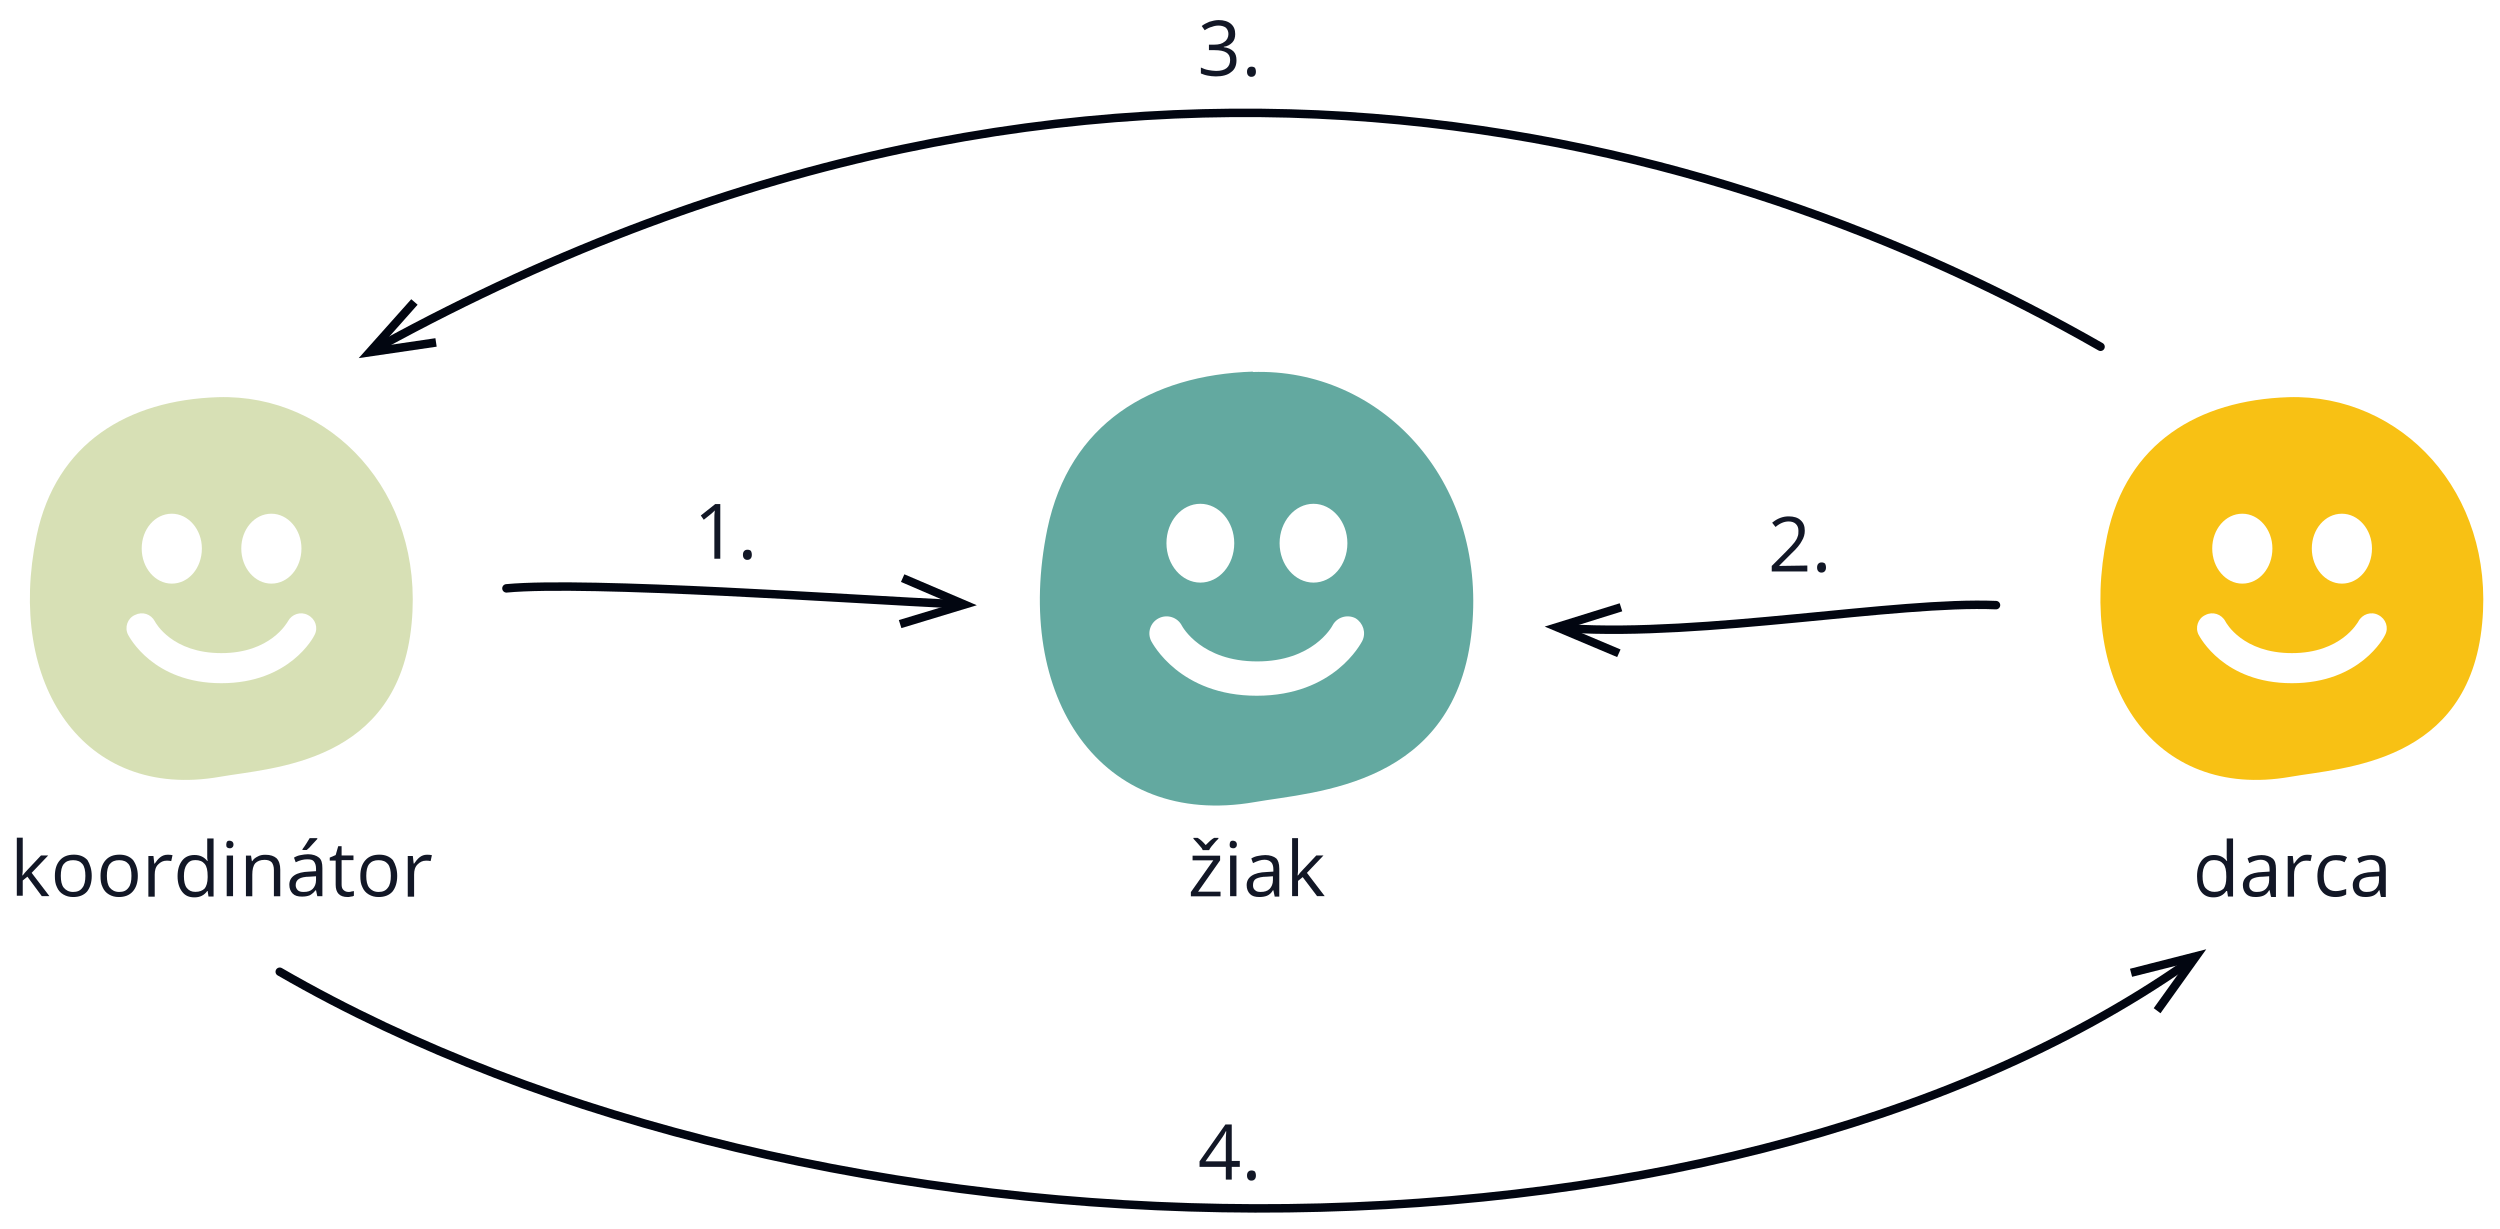 <svg xmlns:svg="http://www.w3.org/2000/svg" xmlns="http://www.w3.org/2000/svg" viewBox="0 0 737.5 362.5" height="362.5" width="737.5" xml:space="preserve" version="1.1"><style>.s0{fill:#121726;}.s1{fill:none;stroke-linecap:round;stroke-linejoin:round;stroke-width:2;stroke:#020611;}.s2{fill:#020611;}</style><defs><clipPath clipPathUnits="userSpaceOnUse"><path d="M0 290 590 290 590 0 0 0 0 290Z"/></clipPath></defs><g transform="matrix(1.25,0,0,-1.25,0,362.5)"><g clip-path="url(#clipPath16)"><g transform="translate(74.242,140.164)"><path d="m0 0c-0.2-0.5-5.9-11.4-22-11.4-16.1 0-21.7 10.9-22 11.4-0.9 1.7-0.2 3.9 1.6 4.7 1.8 0.9 3.8 0.2 4.7-1.5 0.2-0.4 4.1-7.5 15.7-7.5 11.6 0 15.5 7.2 15.7 7.5 0.9 1.7 3 2.4 4.7 1.5C0.2 3.8 0.9 1.7 0 0m-33.7 28.6c3.9 0 7.1-3.7 7.1-8.2 0-4.6-3.1-8.3-7.1-8.3-3.9 0-7.1 3.7-7.1 8.3 0 4.5 3.1 8.2 7.1 8.2m23.5 0c3.9 0 7.1-3.7 7.1-8.2 0-4.6-3.1-8.3-7.1-8.3-3.9 0-7.1 3.7-7.1 8.3 0 4.5 3.1 8.2 7.1 8.2m-12.6 27.5c-21.3-0.7-38.2-10.8-42.8-32.7-7.3-35 11.1-62.5 43.2-56.9 12.5 2.2 42.2 3.1 45.3 36.2 3 31.1-19.2 54.2-45.7 53.4" fill="#d7e0b5"/></g><g transform="translate(5.367,83.405)"><path d="m0 0c0.3 0.4 0.6 0.8 1.2 1.4l3.1 3.3 1.7 0-3.9-4.1 4.2-5.5-1.8 0-3.4 4.6-1.1-0.9 0-3.6-1.4 0 0 13.7 1.4 0 0-7.3C0 1.2 0 0.7-0.1 0L0 0Z" fill="#121726"/></g><g transform="translate(14.35,83.3)"><path d="m0 0c0-1.2 0.2-2.2 0.7-2.8 0.5-0.6 1.2-1 2.2-1 1 0 1.7 0.3 2.2 1C5.6-2.2 5.8-1.2 5.8 0 5.8 1.2 5.6 2.2 5.1 2.8 4.6 3.4 3.9 3.7 2.9 3.7 1.9 3.7 1.2 3.4 0.7 2.8 0.2 2.2 0 1.2 0 0M7.3 0C7.3-1.6 6.9-2.8 6.2-3.7 5.4-4.6 4.3-5 2.9-5c-0.9 0-1.6 0.2-2.3 0.6-0.7 0.4-1.2 1-1.5 1.7-0.4 0.8-0.5 1.6-0.5 2.7 0 1.6 0.4 2.8 1.2 3.7 0.8 0.9 1.9 1.3 3.3 1.3 1.3 0 2.4-0.4 3.2-1.3C6.9 2.7 7.3 1.5 7.3 0" fill="#121726"/></g><g transform="translate(25.223,83.3)"><path d="m0 0c0-1.2 0.2-2.2 0.7-2.8 0.5-0.6 1.2-1 2.2-1 1 0 1.7 0.3 2.2 1C5.6-2.2 5.8-1.2 5.8 0 5.8 1.2 5.6 2.2 5.1 2.8 4.6 3.4 3.9 3.7 2.9 3.7 1.9 3.7 1.2 3.4 0.7 2.8 0.2 2.2 0 1.2 0 0m7.3 0c0-1.6-0.4-2.8-1.2-3.7-0.8-0.9-1.9-1.3-3.3-1.3-0.9 0-1.6 0.2-2.3 0.6-0.7 0.4-1.2 1-1.5 1.7-0.4 0.8-0.5 1.6-0.5 2.7 0 1.6 0.4 2.8 1.2 3.7 0.8 0.9 1.9 1.3 3.3 1.3 1.3 0 2.4-0.4 3.2-1.3C6.9 2.7 7.3 1.5 7.3 0" fill="#121726"/></g><g transform="translate(39.514,88.283)"><path d="M0 0C0.4 0 0.8 0 1.2-0.1L0.9-1.5c-0.4 0.1-0.7 0.1-1.1 0.1-0.8 0-1.4-0.3-2-0.9-0.6-0.6-0.8-1.4-0.8-2.4l0-5.2-1.5 0 0 9.6 1.2 0 0.2-1.8 0.1 0c0.4 0.6 0.8 1.1 1.3 1.5C-1.2-0.2-0.6 0 0 0" fill="#121726"/></g><g transform="translate(46.105,79.52)"><path d="m0 0c1 0 1.7 0.3 2.2 0.8 0.4 0.5 0.7 1.4 0.7 2.6l0 0.3c0 1.4-0.2 2.3-0.7 2.9-0.5 0.6-1.2 0.9-2.2 0.9-0.9 0-1.5-0.3-2-1-0.5-0.7-0.7-1.6-0.7-2.8 0-1.2 0.2-2.2 0.7-2.8C-1.5 0.3-0.9 0 0 0m2.9 0.2-0.1 0c-0.7-1-1.7-1.5-3-1.5-1.3 0-2.2 0.4-2.9 1.3-0.7 0.9-1.1 2.1-1.1 3.7 0 1.6 0.4 2.8 1.1 3.7 0.7 0.9 1.7 1.3 2.9 1.3 1.3 0 2.3-0.5 3-1.4l0.1 0-0.1 0.7 0 0.7 0 3.9 1.5 0 0-13.7-1.2 0-0.2 1.3z" fill="#121726"/></g><path d="m55 78.5-1.5 0 0 9.6 1.5 0 0-9.6zm-1.6 12.2c0 0.3 0.1 0.6 0.2 0.7 0.2 0.2 0.4 0.2 0.6 0.2 0.2 0 0.4-0.1 0.6-0.2 0.2-0.2 0.3-0.4 0.3-0.7 0-0.3-0.1-0.6-0.3-0.7-0.2-0.2-0.4-0.2-0.6-0.2-0.2 0-0.5 0.1-0.6 0.2-0.2 0.2-0.2 0.4-0.2 0.7" fill="#121726"/><g transform="translate(64.641,78.475)"><path d="m0 0 0 6.2c0 0.8-0.2 1.4-0.5 1.8-0.4 0.4-0.9 0.6-1.7 0.6-1 0-1.7-0.3-2.2-0.8C-4.9 7.2-5.1 6.3-5.1 5.1l0-5.1-1.5 0 0 9.6 1.2 0 0.2-1.3 0.1 0c0.3 0.5 0.7 0.8 1.3 1.1 0.5 0.3 1.1 0.4 1.8 0.4 1.2 0 2-0.3 2.6-0.8C1.2 8.4 1.5 7.5 1.5 6.3L1.5 0 0 0Z" fill="#121726"/></g><g transform="translate(71.383,89.602)"><path d="m0 0c0.3 0.4 0.6 0.8 0.9 1.3 0.3 0.5 0.6 1 0.8 1.3l1.8 0 0-0.2C3.2 2.1 2.8 1.6 2.3 1.1 1.8 0.5 1.4 0.1 1-0.2L0-0.2 0 0Zm0.3-10.1c0.9 0 1.6 0.2 2.1 0.7 0.5 0.5 0.8 1.2 0.8 2.1l0 0.9-1.5-0.1c-1.2 0-2-0.2-2.5-0.5-0.5-0.3-0.8-0.8-0.8-1.5 0-0.5 0.2-0.9 0.5-1.2 0.3-0.3 0.8-0.4 1.3-0.4m3.3-1-0.3 1.4-0.1 0c-0.5-0.6-1-1-1.4-1.2-0.5-0.2-1.1-0.3-1.8-0.3-1 0-1.7 0.2-2.2 0.7-0.5 0.5-0.8 1.2-0.8 2.1 0 1.9 1.6 3 4.7 3.1l1.6 0.1 0 0.6c0 0.8-0.2 1.3-0.5 1.7-0.3 0.4-0.8 0.5-1.6 0.5-0.8 0-1.7-0.2-2.7-0.7l-0.4 1.1c0.5 0.3 1 0.5 1.6 0.6 0.6 0.1 1.1 0.2 1.7 0.2 1.1 0 2-0.3 2.6-0.8 0.6-0.5 0.8-1.3 0.8-2.5l0-6.6-1.1 0z" fill="#121726"/></g><g transform="translate(82.219,79.503)"><path d="m0 0c0.3 0 0.5 0 0.7 0.1 0.2 0 0.4 0.1 0.6 0.1l0-1.1C1.2-1 0.9-1.1 0.6-1.1 0.3-1.2 0-1.2-0.2-1.2c-1.9 0-2.8 1-2.8 2.9l0 5.7-1.4 0 0 0.7 1.4 0.6 0.6 2.1 0.8 0 0-2.2 2.8 0 0-1.1-2.8 0 0-5.7c0-0.6 0.1-1 0.4-1.3C-0.9 0.2-0.5 0 0 0" fill="#121726"/></g><g transform="translate(86.438,83.3)"><path d="m0 0c0-1.2 0.2-2.2 0.7-2.8 0.5-0.6 1.2-1 2.2-1 1 0 1.7 0.3 2.2 1C5.6-2.2 5.8-1.2 5.8 0 5.8 1.2 5.6 2.2 5.1 2.8 4.6 3.4 3.9 3.7 2.9 3.7 1.9 3.7 1.2 3.4 0.7 2.8 0.2 2.2 0 1.2 0 0M7.3 0C7.3-1.6 6.9-2.8 6.2-3.7 5.4-4.6 4.3-5 2.9-5c-0.9 0-1.6 0.2-2.3 0.6-0.7 0.4-1.2 1-1.5 1.7-0.4 0.8-0.5 1.6-0.5 2.7 0 1.6 0.4 2.8 1.2 3.7 0.8 0.9 1.9 1.3 3.3 1.3 1.3 0 2.4-0.4 3.2-1.3C6.9 2.7 7.3 1.5 7.3 0" fill="#121726"/></g><g transform="translate(100.728,88.283)"><path d="M0 0C0.4 0 0.8 0 1.2-0.1L0.9-1.5c-0.4 0.1-0.7 0.1-1.1 0.1-0.8 0-1.4-0.3-2-0.9-0.6-0.6-0.8-1.4-0.8-2.4l0-5.2-1.5 0 0 9.6 1.2 0 0.2-1.8 0.1 0c0.4 0.6 0.8 1.1 1.3 1.5C-1.2-0.2-0.6 0 0 0" fill="#121726"/></g><g transform="translate(321.484,138.705)"><path d="m0 0c-0.3-0.5-6.6-12.9-24.9-12.9-18.2 0-24.6 12.4-24.9 12.9-1 2-0.2 4.4 1.8 5.4 2 1 4.4 0.2 5.4-1.7 0.2-0.4 4.7-8.5 17.8-8.5 13.1 0 17.6 8.1 17.8 8.5 1 1.9 3.4 2.7 5.4 1.7C0.2 4.3 1 2 0 0m-38.2 32.4c4.4 0 8-4.2 8-9.3 0-5.2-3.6-9.3-8-9.3-4.4 0-8 4.2-8 9.3 0 5.2 3.6 9.3 8 9.3m26.7 0c4.4 0 8-4.2 8-9.3 0-5.2-3.6-9.3-8-9.3-4.4 0-8 4.2-8 9.3 0 5.1 3.6 9.3 8 9.3m-14.2 31.2C-50 62.8-69.1 51.3-74.3 26.5c-8.2-39.7 12.6-70.8 48.9-64.5 14.2 2.5 47.8 3.6 51.3 41 3.4 35.2-21.7 61.5-51.8 60.5" fill="#63a9a0"/></g><g transform="translate(281.647,92.265)"><path d="M0 0 1 0C1.7-0.4 2.3-1 2.9-1.7 3.7-0.9 4.3-0.3 4.9 0l1 0 0-0.2-0.6-0.6C4.5-1.7 3.9-2.4 3.7-2.9l-1.5 0C2.1-2.6 1.9-2.3 1.6-2 1.3-1.6 0.7-1 0-0.2L0 0Zm6.4-13.8-7 0 0 1 5.3 7.5-4.9 0 0 1.1 6.5 0 0-1.1-5.2-7.4 5.3 0 0-1.1z" fill="#121726"/></g><path d="m291.8 78.5-1.5 0 0 9.6 1.5 0 0-9.6zm-1.6 12.2c0 0.3 0.1 0.6 0.2 0.7 0.2 0.2 0.4 0.2 0.6 0.2 0.2 0 0.4-0.1 0.6-0.2 0.2-0.2 0.3-0.4 0.3-0.7 0-0.3-0.1-0.6-0.3-0.7-0.2-0.2-0.4-0.2-0.6-0.2-0.2 0-0.5 0.1-0.6 0.2-0.2 0.2-0.2 0.4-0.2 0.7" fill="#121726"/><g transform="translate(297.512,79.503)"><path d="m0 0c0.9 0 1.6 0.2 2.1 0.7 0.5 0.5 0.8 1.2 0.8 2.1l0 0.9L1.5 3.6C0.3 3.6-0.5 3.4-1.1 3.1-1.6 2.8-1.8 2.3-1.8 1.6-1.8 1.1-1.7 0.7-1.3 0.4-1 0.1-0.6 0 0 0m3.3-1-0.3 1.4-0.1 0C2.5-0.3 2-0.7 1.5-0.9 1-1.1 0.4-1.2-0.3-1.2c-1 0-1.7 0.2-2.2 0.7-0.5 0.5-0.8 1.2-0.8 2.1 0 1.9 1.6 3 4.7 3.1l1.6 0.1 0 0.6C3 6.1 2.8 6.7 2.5 7 2.1 7.4 1.6 7.6 0.9 7.6 0.1 7.6-0.8 7.3-1.8 6.8l-0.4 1.1c0.5 0.3 1 0.5 1.6 0.6 0.6 0.1 1.1 0.2 1.7 0.2 1.1 0 2-0.3 2.6-0.8C4.1 7.5 4.4 6.7 4.4 5.5l0-6.6-1.1 0z" fill="#121726"/></g><g transform="translate(306.336,83.405)"><path d="m0 0c0.3 0.4 0.6 0.8 1.2 1.4l3.1 3.3 1.7 0L2.1 0.6 6.3-4.9 4.5-4.9 1.1-0.4 0-1.3l0-3.6-1.4 0 0 13.7 1.4 0 0-7.3C0 1.2 0 0.7-0.1 0L0 0Z" fill="#121726"/></g><g transform="translate(169.988,158.137)"><path d="m0 0-1.4 0 0 9.2c0 0.8 0 1.5 0.1 2.2C-1.5 11.2-1.6 11.1-1.8 10.9-1.9 10.8-2.6 10.2-3.9 9.2L-4.6 10.2-1.2 12.9 0 12.9 0 0Z" fill="#121726"/></g><g transform="translate(175.332,159.068)"><path d="m0 0c0 0.4 0.1 0.7 0.3 0.9 0.2 0.2 0.4 0.3 0.8 0.3 0.3 0 0.6-0.1 0.8-0.3C2 0.7 2.1 0.4 2.1 0 2.1-0.4 2-0.7 1.8-0.9 1.6-1.1 1.4-1.2 1-1.2 0.7-1.2 0.5-1.1 0.3-0.9 0.1-0.7 0-0.4 0 0" fill="#121726"/></g><g transform="translate(426.529,155.137)"><path d="m0 0-8.4 0 0 1.3 3.4 3.4c1 1 1.7 1.8 2 2.2 0.3 0.4 0.6 0.9 0.7 1.3 0.2 0.4 0.2 0.9 0.2 1.4 0 0.7-0.2 1.2-0.6 1.6-0.4 0.4-1 0.6-1.7 0.6-0.5 0-1-0.1-1.5-0.3-0.5-0.2-1-0.5-1.6-1l-0.8 1c1.2 1 2.5 1.5 3.9 1.5 1.2 0 2.2-0.3 2.8-0.9 0.7-0.6 1-1.4 1-2.5 0-0.8-0.2-1.6-0.7-2.4C-1.7 6.4-2.5 5.4-3.8 4.2l-2.8-2.8 0-0.1L0 1.4 0 0Z" fill="#121726"/></g><g transform="translate(428.832,156.068)"><path d="m0 0c0 0.4 0.1 0.7 0.3 0.9 0.2 0.2 0.4 0.3 0.8 0.3 0.3 0 0.6-0.1 0.8-0.3C2 0.7 2.1 0.4 2.1 0 2.1-0.4 2-0.7 1.8-0.9 1.6-1.1 1.4-1.2 1-1.2 0.7-1.2 0.5-1.1 0.3-0.9 0.1-0.7 0-0.4 0 0" fill="#121726"/></g><g transform="translate(291.508,281.963)"><path d="m0 0c0-0.8-0.2-1.5-0.7-2-0.5-0.5-1.1-0.9-2-1l0-0.1c1-0.1 1.8-0.5 2.3-1 0.5-0.5 0.7-1.2 0.7-2.1 0-1.2-0.4-2.2-1.3-2.8-0.8-0.7-2.1-1-3.6-1-0.7 0-1.3 0.1-1.9 0.2-0.6 0.1-1.1 0.3-1.6 0.5l0 1.4c0.6-0.3 1.2-0.5 1.8-0.6 0.6-0.1 1.2-0.2 1.8-0.2 2.2 0 3.3 0.9 3.3 2.6 0 1.6-1.2 2.3-3.7 2.3l-1.3 0 0 1.3 1.3 0c1 0 1.8 0.2 2.4 0.7 0.6 0.4 0.9 1.1 0.9 1.8 0 0.6-0.2 1.1-0.6 1.5C-2.6 1.8-3.2 2-3.9 2-4.5 2-5 1.9-5.5 1.7-6 1.6-6.6 1.3-7.2 0.9l-0.7 1c0.5 0.4 1.1 0.7 1.8 1 0.7 0.2 1.4 0.4 2.2 0.4 1.2 0 2.2-0.3 2.9-0.9C-0.3 1.8 0 1 0 0" fill="#121726"/></g><g transform="translate(294.295,273.068)"><path d="m0 0c0 0.4 0.1 0.7 0.3 0.9 0.2 0.2 0.4 0.3 0.8 0.3 0.3 0 0.6-0.1 0.8-0.3C2 0.7 2.1 0.4 2.1 0 2.1-0.4 2-0.7 1.8-0.9 1.6-1.1 1.4-1.2 1-1.2 0.7-1.2 0.5-1.1 0.3-0.9 0.1-0.7 0-0.4 0 0" fill="#121726"/></g><g transform="translate(289.293,15.921)"><path d="M0 0 0 4.3C0 5.1 0 6.1 0.1 7.1l-0.1 0C-0.3 6.5-0.5 6.1-0.8 5.7L-4.8 0 0 0Zm3.3-1.3-1.9 0 0-3-1.4 0 0 3-6.2 0 0 1.3 6.1 8.7 1.5 0 0-8.6 1.9 0 0-1.3z" fill="#121726"/></g><g transform="translate(294.295,12.572)"><path d="m0 0c0 0.4 0.1 0.7 0.3 0.9 0.2 0.2 0.4 0.3 0.8 0.3 0.3 0 0.6-0.1 0.8-0.3C2 0.7 2.1 0.4 2.1 0 2.1-0.4 2-0.7 1.8-0.9 1.6-1.1 1.4-1.2 1-1.2 0.7-1.2 0.5-1.1 0.3-0.9 0.1-0.7 0-0.4 0 0" fill="#121726"/></g><g transform="translate(562.887,140.164)"><path d="m0 0c-0.2-0.5-5.9-11.4-22-11.4-16.1 0-21.7 10.9-22 11.4-0.9 1.7-0.2 3.9 1.6 4.7 1.7 0.9 3.8 0.2 4.7-1.5 0.2-0.4 4.1-7.5 15.7-7.5 11.6 0 15.5 7.2 15.7 7.5C-5.4 4.9-3.3 5.6-1.6 4.7 0.2 3.8 0.9 1.7 0 0m-33.7 28.6c3.9 0 7.1-3.7 7.1-8.2 0-4.6-3.1-8.3-7.1-8.3-3.9 0-7.1 3.7-7.1 8.3 0 4.5 3.1 8.2 7.1 8.2m23.5 0c3.9 0 7.1-3.7 7.1-8.2 0-4.6-3.1-8.3-7.1-8.3-3.9 0-7.1 3.7-7.1 8.3 0 4.5 3.1 8.2 7.1 8.2m-12.6 27.5c-21.3-0.7-38.2-10.8-42.8-32.7-7.3-35 11.1-62.5 43.2-56.9 12.5 2.2 42.2 3.1 45.3 36.2 3 31.1-19.2 54.2-45.7 53.4" fill="#f8c114"/></g><g transform="translate(522.602,79.52)"><path d="M0 0C1 0 1.7 0.3 2.2 0.8 2.6 1.4 2.8 2.2 2.8 3.4l0 0.3c0 1.4-0.2 2.3-0.7 2.9-0.5 0.6-1.2 0.9-2.2 0.9-0.9 0-1.5-0.3-2-1-0.5-0.7-0.7-1.6-0.7-2.8 0-1.2 0.2-2.2 0.7-2.8C-1.5 0.3-0.9 0 0 0m2.9 0.2-0.1 0c-0.7-1-1.7-1.5-3-1.5-1.3 0-2.2 0.4-2.9 1.3-0.7 0.9-1 2.1-1 3.7 0 1.6 0.4 2.8 1.1 3.7 0.7 0.9 1.7 1.3 2.9 1.3 1.3 0 2.3-0.5 3-1.4l0.1 0-0.1 0.7 0 0.7 0 3.9 1.5 0 0-13.7-1.2 0-0.2 1.3z" fill="#121726"/></g><g transform="translate(532.621,79.503)"><path d="m0 0c0.9 0 1.6 0.2 2.1 0.7 0.5 0.5 0.8 1.2 0.8 2.1l0 0.9L1.5 3.6C0.3 3.6-0.5 3.4-1.1 3.1-1.6 2.8-1.8 2.3-1.8 1.6-1.8 1.1-1.7 0.7-1.3 0.4-1 0.1-0.6 0 0 0m3.3-1-0.3 1.4-0.1 0C2.5-0.3 2-0.7 1.5-0.9c-0.5-0.2-1.1-0.3-1.8-0.3-1 0-1.7 0.2-2.2 0.7-0.5 0.5-0.8 1.2-0.8 2.1 0 1.9 1.6 3 4.7 3.1l1.6 0.1 0 0.6C3 6.1 2.8 6.7 2.5 7 2.1 7.4 1.6 7.6 0.9 7.6 0.1 7.6-0.8 7.3-1.8 6.8l-0.4 1.1c0.5 0.3 1 0.5 1.6 0.6 0.6 0.1 1.1 0.2 1.7 0.2 1.1 0 2-0.3 2.6-0.8 0.6-0.5 0.8-1.3 0.8-2.5l0-6.6-1.1 0z" fill="#121726"/></g><g transform="translate(544.398,88.283)"><path d="M0 0C0.4 0 0.8 0 1.2-0.1L0.9-1.5c-0.4 0.1-0.7 0.1-1.1 0.1-0.8 0-1.4-0.3-2-0.9-0.6-0.6-0.8-1.4-0.8-2.4l0-5.2-1.5 0 0 9.6 1.2 0 0.2-1.8 0.1 0c0.4 0.6 0.8 1.1 1.3 1.5C-1.2-0.2-0.6 0 0 0" fill="#121726"/></g><g transform="translate(551.201,78.299)"><path d="m0 0c-1.4 0-2.5 0.4-3.2 1.3-0.8 0.9-1.1 2.1-1.1 3.6 0 1.6 0.4 2.9 1.2 3.7 0.8 0.9 1.9 1.3 3.3 1.3 0.5 0 0.9 0 1.4-0.1 0.5-0.1 0.8-0.2 1.1-0.4L2.1 8.2C1.8 8.4 1.5 8.5 1.1 8.6 0.7 8.6 0.4 8.7 0.1 8.7c-2 0-2.9-1.2-2.9-3.7 0-1.2 0.2-2.1 0.7-2.7 0.5-0.6 1.2-0.9 2.1-0.9 0.8 0 1.6 0.2 2.5 0.5l0-1.3C1.8 0.2 1 0 0 0" fill="#121726"/></g><g transform="translate(558.549,79.503)"><path d="m0 0c0.9 0 1.6 0.2 2.1 0.7 0.5 0.5 0.8 1.2 0.8 2.1l0 0.9L1.5 3.6C0.3 3.6-0.5 3.4-1.1 3.1-1.6 2.8-1.8 2.3-1.8 1.6-1.8 1.1-1.7 0.7-1.3 0.4-1 0.1-0.6 0 0 0m3.3-1-0.3 1.4-0.1 0C2.5-0.3 2-0.7 1.5-0.9c-0.5-0.2-1.1-0.3-1.8-0.3-1 0-1.7 0.2-2.2 0.7-0.5 0.5-0.8 1.2-0.8 2.1 0 1.9 1.6 3 4.7 3.1l1.6 0.1 0 0.6C3 6.1 2.8 6.7 2.5 7 2.1 7.4 1.6 7.6 0.9 7.6 0.1 7.6-0.8 7.3-1.8 6.8l-0.4 1.1c0.5 0.3 1 0.5 1.6 0.6 0.6 0.1 1.1 0.2 1.7 0.2 1.1 0 2-0.3 2.6-0.8 0.6-0.5 0.8-1.3 0.8-2.5l0-6.6-1.1 0z" fill="#121726"/></g><g transform="translate(119.522,151.147)"><path d="M0 0C19.1 1.8 81.9-2.6 105.4-3.7" class="s1"/></g><g transform="translate(212.727,141.764)"><path d="M0 0-0.6 1.9 12 5.7-0.1 10.9 0.7 12.7 17.8 5.4 0 0Z" fill="#020611"/></g><g transform="translate(370.152,141.689)"><path d="M0 0C32-2 77.5 6.5 100.9 5.5" class="s1"/></g><g transform="translate(381.65,134.928)"><path d="M0 0 0.8 1.8-11.3 6.9 1.2 10.8 0.6 12.7-17.1 7.2 0 0Z" fill="#020611"/></g><g transform="translate(495.727,208.164)"><path d="M0 0C-87.8 50.2-234.9 93.8-406.1 0.1" class="s1"/></g><g transform="translate(97.055,219.385)"><path d="M0 0 1.5-1.3-7.2-11.1 5.7-9.2 6-11.2-12.4-13.9 0 0Z" fill="#020611"/></g><g transform="translate(66.022,60.667)"><path d="M0 0C126.3-73 337.5-76.6 450.1 2" class="s1"/></g><g transform="translate(509.876,50.872)"><path d="M0 0-1.6 1.2 6 11.8-6.7 8.6-7.2 10.5 10.8 15.1 0 0Z" fill="#020611"/></g></g></g></svg>